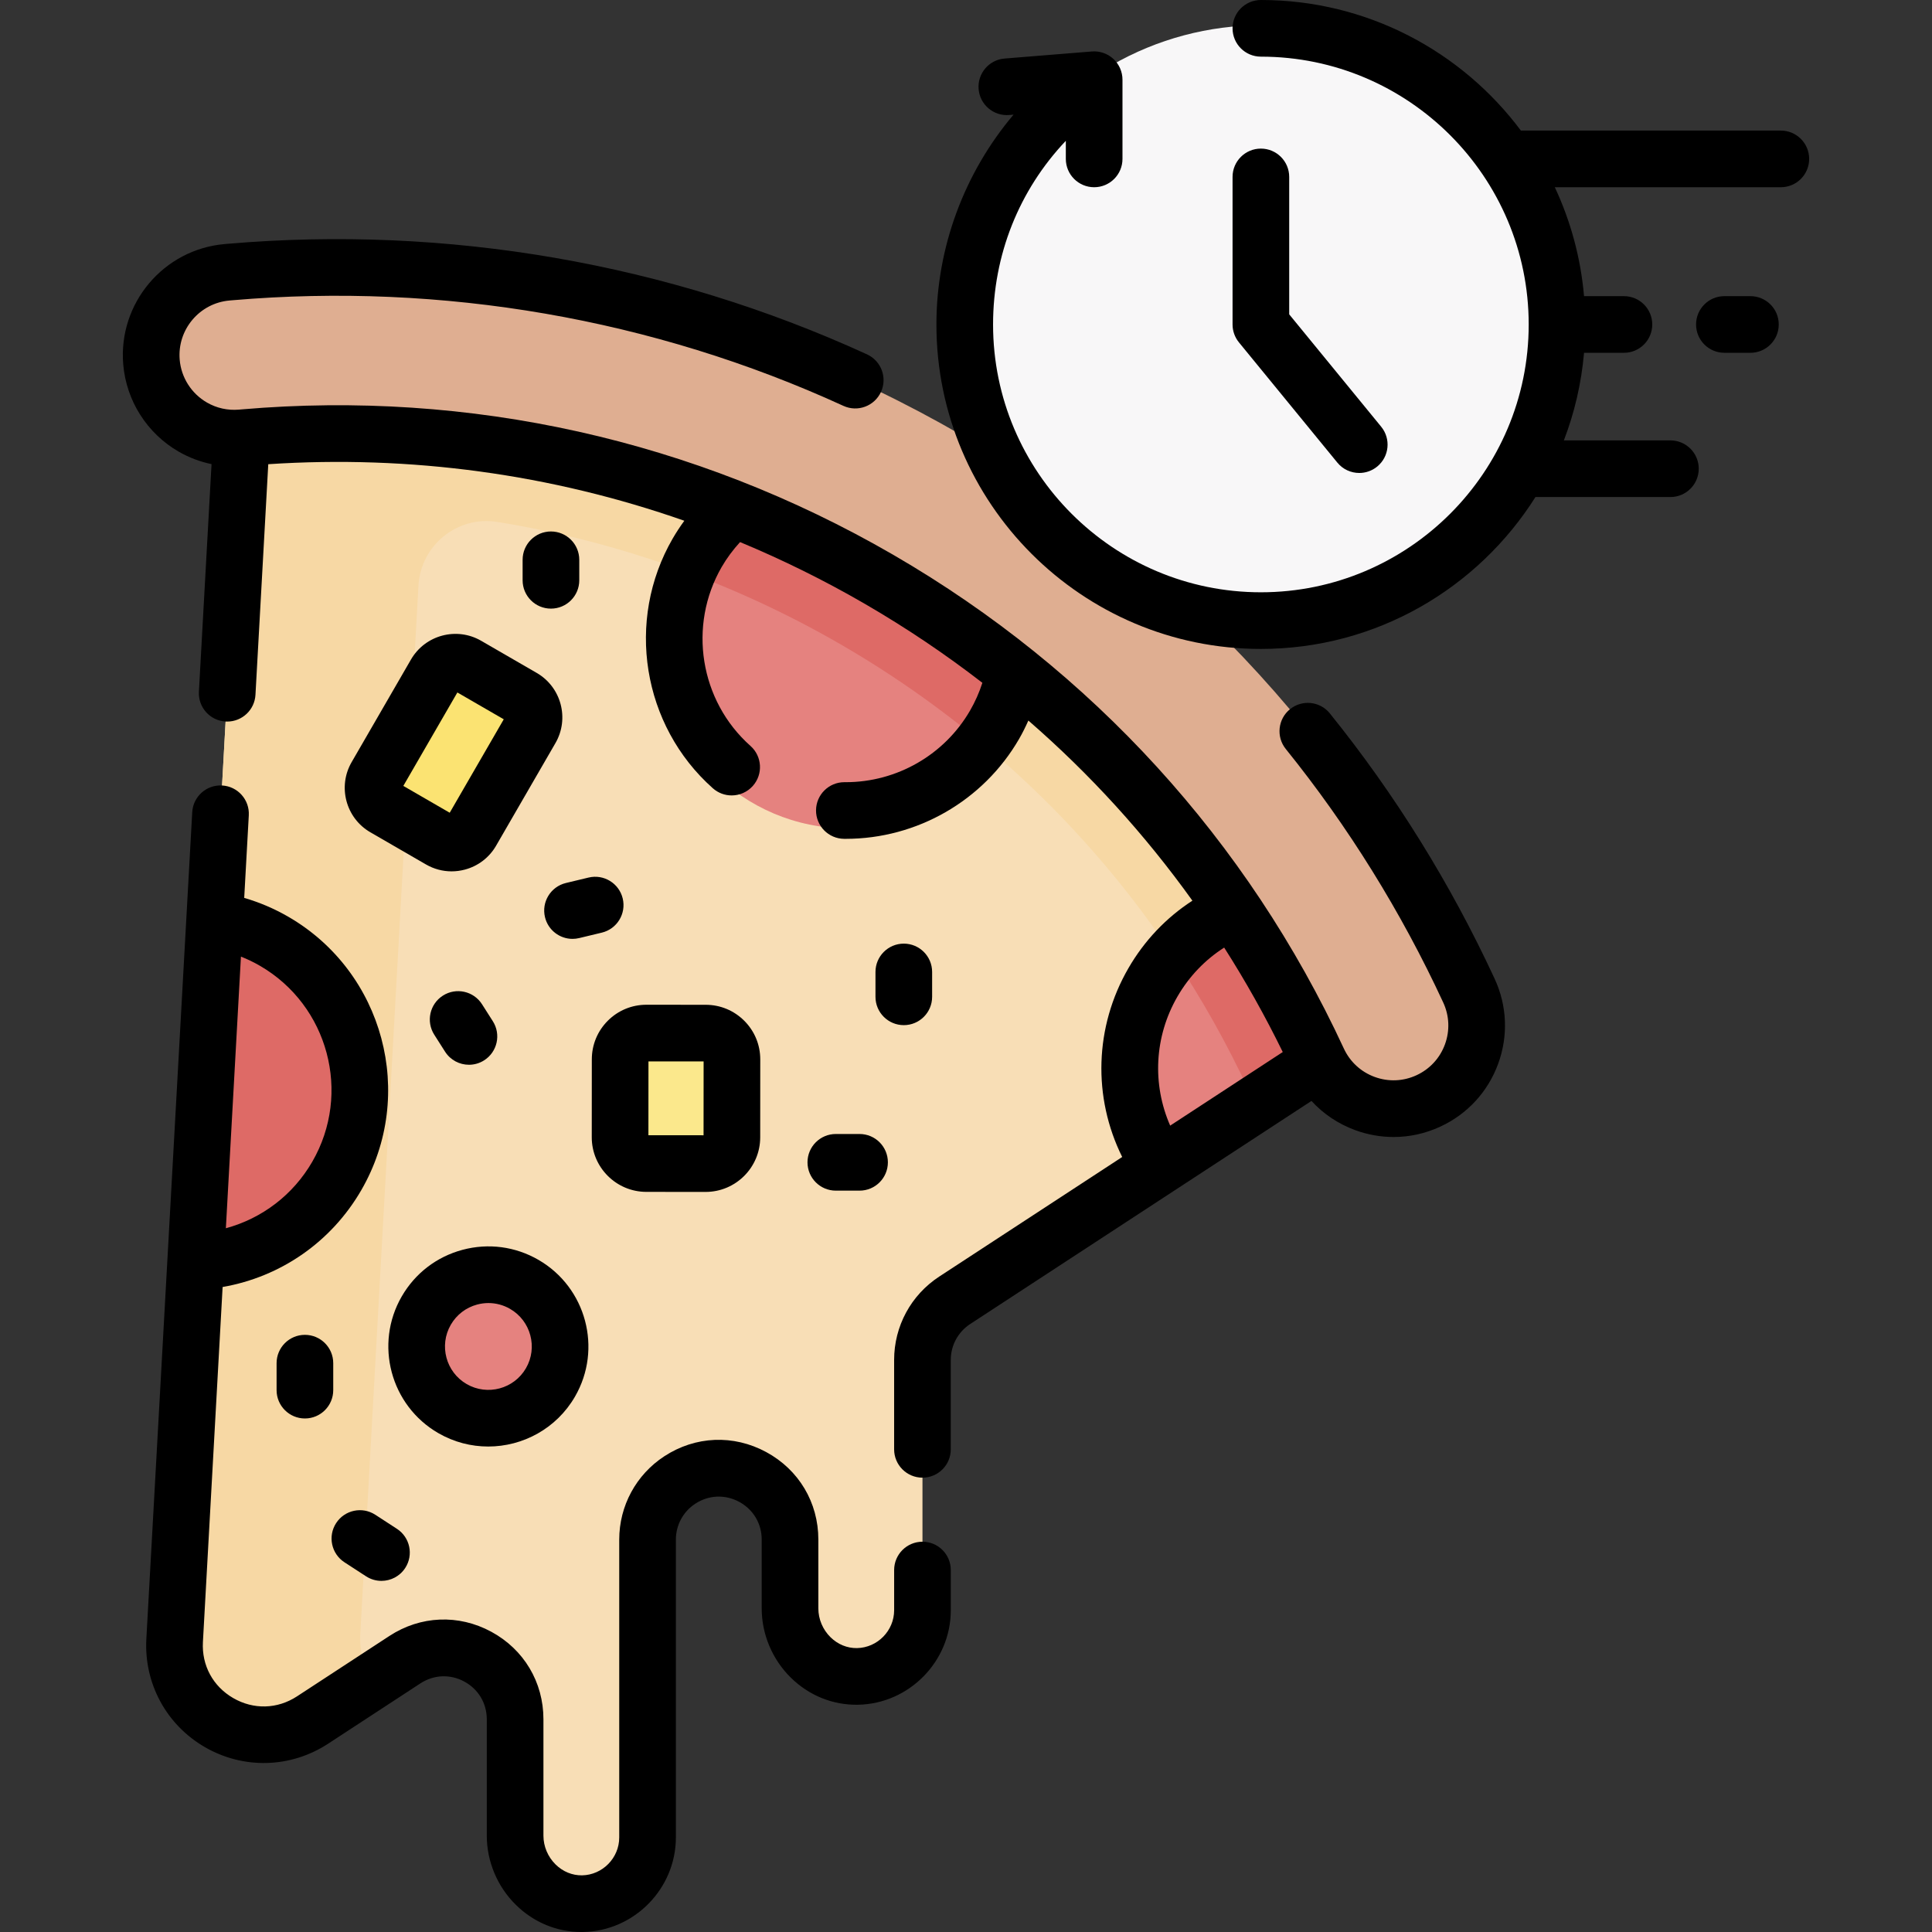 <svg id="Capa_1" enable-background="new 0 0 511.56 511.56" height="512" viewBox="0 0 511.56 511.56" width="512" xmlns="http://www.w3.org/2000/svg"><rect x="0" y="0" width="511.56" height="511.56" fill="#333333" stroke="none"/><g><g><g><path d="m373.645 263.936-25.1 17.77-95.75 62.59c-5.33 3.48-8.54 9.42-8.54 15.78v66.28c0 9.57-7.67 17.35-17.2 17.53-9.83.18-17.87-8.16-17.87-17.99v-18.24c0-14.98-16.64-23.98-29.18-15.78-2.67 1.74-4.8 4.1-6.27 6.81s-2.27 5.79-2.27 8.97v78.87c0 9.57-7.67 17.35-17.2 17.53-9.83.18-17.87-8.16-17.87-17.99v-30.83c0-14.98-16.64-23.98-29.18-15.78l-24.49 16c-16.21 10.57-37.56-1.78-36.49-21.1l17.67-318.42v-25.88l100.44 7.53s119.5 67.01 121.44 67.78c1.94.78 87.86 98.57 87.86 98.57z" fill="#f8deb6"/></g><g><path d="m285.785 165.366c-1.94-.77-121.44-67.78-121.44-67.78l-61.647-4.622-38.793-2.908v25.88l-17.67 318.42c-1.07 19.32 20.28 31.67 36.49 21.1l15.616-10.202c-2.077-3.693-3.195-8.059-2.93-12.855l15.39-277.324c.593-10.693 10.302-18.586 20.874-16.876 31.843 5.151 62.698 16.1 90.9 32.411l.281.163c47.556 27.588 84.909 68.538 108.019 118.422.482 1.04 1.013 2.047 1.573 3.033l16.096-10.522 25.1-17.77c.001 0-85.919-97.79-87.859-98.57z" fill="#f7d8a4"/><circle cx="224.453" cy="169.151" fill="#e5827f" r="50.207"/><path d="m178.016 150.055c15.386 5.448 30.312 12.315 44.559 20.554l.281.163c14.722 8.54 28.463 18.364 41.109 29.334 6.693-8.53 10.694-19.273 10.694-30.956 0-3.6-.387-7.109-1.107-10.494-15.363-8.531-42.523-23.719-65.918-36.816-13.427 4.774-24.218 15.098-29.618 28.215z" fill="#de6a66"/><path d="m373.645 263.936-25.1 17.77-41.35 27.03-.63-.97c-9.07-13.91-10.17-32.3-1.29-47.65 5.1-8.82 12.71-15.29 21.41-19.02l19.38-8.47c15.34 17.38 27.58 31.31 27.58 31.31z" fill="#e5827f"/><path d="m346.065 232.626-19.38 8.47c-6.102 2.616-11.663 6.585-16.202 11.761 7.677 11.484 14.5 23.618 20.393 36.337.482 1.04 1.013 2.047 1.573 3.033l16.096-10.522 25.1-17.77c0 .001-12.24-13.929-27.58-31.309z" fill="#de6a66"/><g><path d="m51.029 113.069c-6.01-3.475-10.282-9.732-10.921-17.173-1.039-12.106 7.931-22.762 20.037-23.801l.816-.07c67.791-5.818 134.736 9.108 193.624 43.166.13.075.257.149.387.224 58.983 34.217 105.311 85.006 133.975 146.877 5.107 11.024.31 24.102-10.714 29.21-11.023 5.108-24.101.313-29.21-10.714-24.846-53.63-65.003-97.655-116.13-127.314-.109-.063-.226-.131-.335-.194-51.048-29.523-109.069-42.46-167.833-37.416l-.815.07c-4.665.399-9.115-.687-12.881-2.865z" fill="#dfae91"/></g><circle cx="129.314" cy="356.525" fill="#e5827f" r="18.995"/><path d="m116.54 222.395-14.717-8.511c-2.914-1.685-3.91-5.413-2.225-8.327l15.716-27.174c1.685-2.914 5.413-3.91 8.327-2.225l14.717 8.512c2.914 1.685 3.91 5.413 2.225 8.327l-15.716 27.174c-1.685 2.913-5.413 3.909-8.327 2.224z" fill="#fbe372"/><path d="m186.826 308.1-15.685-.012c-3.843-.003-6.956-3.12-6.953-6.963l.015-20.633c.003-3.843 3.12-6.956 6.963-6.953l15.685.012c3.843.003 6.956 3.12 6.953 6.963l-.015 20.633c-.003 3.843-3.12 6.956-6.963 6.953z" fill="#fbe88c"/><g><g id="XMLID_228_"><g><path d="m72.575 249.226c21.74 12.57 29.17 40.4 16.6 62.14-8.06 13.94-22.39 21.99-37.37 22.66l5.01-90.37h.01c5.4.85 10.73 2.67 15.75 5.57z" fill="#de6a66"/></g></g></g><circle cx="333.86" cy="85.913" fill="#f8f7f8" r="79.219"/></g></g><g><path d="m352.131 188.902c-2.601-3.225-7.321-3.731-10.547-1.131-3.225 2.6-3.73 7.322-1.131 10.546 16.517 20.483 30.542 43.067 41.688 67.126 1.629 3.514 1.791 7.452.457 11.088s-4.004 6.536-7.52 8.164c-3.514 1.629-7.45 1.792-11.087.458-3.636-1.333-6.535-4.003-8.164-7.519-25.497-55.035-66.706-100.212-119.158-130.641l-.357-.207c-52.38-30.294-111.938-43.573-172.233-38.396l-.811.07c-2.976.254-5.912-.396-8.485-1.885-4.105-2.373-6.797-6.605-7.202-11.321-.684-7.966 5.24-15.004 13.208-15.688l.814-.07c55.462-4.761 111.386 4.911 161.726 27.971 3.764 1.724 8.216.07 9.942-3.695 1.725-3.766.07-8.217-3.695-9.942-52.69-24.136-111.217-34.26-169.258-29.279l-.814.07c-16.207 1.392-28.26 15.709-26.869 31.916.824 9.594 6.297 18.201 14.639 23.024 2.744 1.586 5.689 2.695 8.738 3.329l-3.344 60.251c-.229 4.136 2.937 7.674 7.073 7.904.142.008.282.012.422.012 3.951 0 7.26-3.09 7.481-7.084l3.389-61.063c37.699-2.475 75.003 2.648 110.168 14.975-1.107 1.516-2.144 3.086-3.089 4.721-12.546 21.692-8.071 49.498 10.642 66.115 1.429 1.269 3.206 1.892 4.977 1.892 2.069 0 4.129-.852 5.611-2.52 2.75-3.097 2.469-7.837-.628-10.588-13.409-11.907-16.612-31.837-7.617-47.39 1.375-2.377 3.018-4.566 4.861-6.582 11.224 4.666 22.197 10.082 32.856 16.247l.314.182c10.852 6.295 21.196 13.256 30.989 20.833-.824 2.556-1.912 5.017-3.263 7.351-6.776 11.716-19.369 18.961-32.921 18.961-.12 0-.239-.003-.361-.001-4.114 0-7.466 3.319-7.499 7.441-.032 4.142 3.299 7.526 7.441 7.559.139.001.279.001.418.001 18.893 0 36.454-10.107 45.906-26.451.915-1.581 1.717-3.214 2.458-4.873 16.302 14.158 30.856 30.144 43.434 47.696-6.942 4.504-12.717 10.569-16.945 17.88-8.99 15.544-9.481 34.18-1.646 49.988l-48.449 31.668c-7.476 4.887-11.939 13.136-11.939 22.066v23.677c0 4.142 3.358 7.5 7.5 7.5s7.5-3.358 7.5-7.5v-23.678c0-3.849 1.924-7.404 5.145-9.511l90.36-59.063c3.143 3.428 7.077 6.082 11.568 7.729 3.312 1.215 6.746 1.819 10.172 1.819 4.226 0 8.438-.92 12.385-2.75 7.15-3.312 12.582-9.21 15.296-16.608 2.714-7.397 2.384-15.409-.928-22.559-11.658-25.169-26.335-48.8-43.618-70.235zm-40.36 74.965c3.078-5.322 7.296-9.723 12.371-12.965 5.659 8.872 10.836 18.102 15.509 27.657l-29.809 19.484c-4.798-10.964-4.204-23.571 1.929-34.176z"/><path d="m116.05 379.461c4.166 2.409 8.722 3.554 13.22 3.554 9.157 0 18.076-4.745 22.98-13.225 7.313-12.647 2.975-28.886-9.671-36.2-6.125-3.543-13.265-4.489-20.103-2.662-6.837 1.827-12.554 6.207-16.097 12.333-7.314 12.646-2.976 28.885 9.671 36.2zm3.314-28.69c1.538-2.658 4.018-4.558 6.984-5.351.988-.264 1.99-.395 2.986-.395 1.994 0 3.963.524 5.735 1.549 5.487 3.173 7.369 10.219 4.196 15.706-3.174 5.487-10.218 7.369-15.706 4.196-5.486-3.173-7.369-10.219-4.195-15.705z"/><path d="m108.822 174.627-15.716 27.174c-3.753 6.489-1.527 14.821 4.962 18.575l14.717 8.511c2.097 1.212 4.425 1.832 6.784 1.832 1.177 0 2.363-.154 3.531-.466 3.508-.938 6.442-3.185 8.259-6.328l15.716-27.174c3.752-6.489 1.526-14.821-4.963-18.574l-14.717-8.512c-6.489-3.754-14.821-1.526-18.573 4.962zm10.256 40.572-12.284-7.104 14.309-24.741 12.284 7.104z"/><path d="m156.703 280.486-.016 20.633c-.006 7.972 6.475 14.463 14.448 14.469l15.685.012h.011c7.967 0 14.452-6.479 14.458-14.448l.015-20.632c.003-3.862-1.498-7.494-4.227-10.227s-6.359-4.239-10.221-4.242l-15.685-.012c-.004 0-.008 0-.011 0-3.858 0-7.486 1.501-10.216 4.227-2.732 2.729-4.238 6.359-4.241 10.22zm15 .554 14.602.011-.015 19.549-14.602-.011z"/><path d="m145.88 140.724c-4.142 0-7.5 3.358-7.5 7.5v5.429c0 4.142 3.358 7.5 7.5 7.5s7.5-3.358 7.5-7.5v-5.429c0-4.142-3.358-7.5-7.5-7.5z"/><path d="m124.172 281.93c1.378 0 2.773-.379 4.021-1.175 3.494-2.225 4.523-6.861 2.298-10.354l-2.857-4.487c-2.225-3.495-6.862-4.523-10.354-2.298-3.494 2.225-4.523 6.861-2.298 10.354l2.857 4.487c1.43 2.246 3.855 3.473 6.333 3.473z"/><path d="m155.842 232.362-6 1.441c-4.027.967-6.508 5.017-5.541 9.044.826 3.439 3.899 5.75 7.286 5.75.58 0 1.169-.068 1.758-.209l6-1.441c4.027-.967 6.508-5.017 5.541-9.044-.967-4.028-5.015-6.51-9.044-5.541z"/><path d="m239.311 271.441c4.142 0 7.5-3.358 7.5-7.5v-6.584c0-4.142-3.358-7.5-7.5-7.5s-7.5 3.358-7.5 7.5v6.584c0 4.142 3.358 7.5 7.5 7.5z"/><path d="m221.311 300.262c-4.142 0-7.5 3.358-7.5 7.5s3.358 7.5 7.5 7.5h6.286c4.142 0 7.5-3.358 7.5-7.5s-3.358-7.5-7.5-7.5z"/><path d="m80.735 353.444c-4.142 0-7.5 3.358-7.5 7.5v7.143c0 4.142 3.358 7.5 7.5 7.5s7.5-3.358 7.5-7.5v-7.143c0-4.142-3.358-7.5-7.5-7.5z"/><path d="m91.204 413.662 5.714 3.714c1.262.821 2.679 1.213 4.081 1.213 2.454 0 4.858-1.203 6.295-3.414 2.258-3.473 1.272-8.118-2.201-10.375l-5.714-3.714c-3.473-2.258-8.119-1.272-10.375 2.201-2.258 3.473-1.273 8.118 2.2 10.375z"/><path d="m354.102 122.484c1.482 1.812 3.637 2.75 5.808 2.75 1.671 0 3.353-.556 4.747-1.696 3.205-2.624 3.677-7.349 1.053-10.554l-24.35-29.748v-36.389c0-4.142-3.357-7.5-7.5-7.5s-7.5 3.358-7.5 7.5v39.067c0 1.732.6 3.41 1.696 4.75z"/><path d="m471.534 34.573h-68.829c-15.681-20.973-40.704-34.573-68.845-34.573-4.143 0-7.5 3.358-7.5 7.5s3.357 7.5 7.5 7.5c39.102 0 70.913 31.812 70.913 70.914s-31.812 70.913-70.913 70.913-70.914-31.812-70.914-70.913c0-18.423 6.901-35.583 19.267-48.631v4.791c0 4.142 3.357 7.5 7.5 7.5s7.5-3.358 7.5-7.5v-20.97c0-2.094-.876-4.093-2.415-5.513s-3.604-2.131-5.69-1.962l-23.116 1.871c-4.129.335-7.205 3.953-6.87 8.082.335 4.127 3.942 7.2 8.081 6.87l1.164-.094c-13.005 15.389-20.42 35.108-20.42 55.556 0 47.373 38.541 85.913 85.914 85.913 30.589 0 57.476-16.081 72.702-40.221h35.734c4.143 0 7.5-3.358 7.5-7.5s-3.357-7.5-7.5-7.5h-28.212c2.805-7.308 4.637-15.089 5.342-23.192h10.563c4.143 0 7.5-3.358 7.5-7.5s-3.357-7.5-7.5-7.5h-10.563c-.889-10.228-3.572-19.947-7.742-28.841h59.85c4.143 0 7.5-3.358 7.5-7.5s-3.359-7.5-7.501-7.5z"/><path d="m463.482 78.414h-6.893c-4.143 0-7.5 3.358-7.5 7.5s3.357 7.5 7.5 7.5h6.893c4.143 0 7.5-3.358 7.5-7.5s-3.358-7.5-7.5-7.5z"/><path d="m244.253 408.22c-4.142 0-7.5 3.358-7.5 7.5v10.635c0 5.43-4.414 9.931-9.839 10.032-2.578.044-5.065-.971-7-2.869-2.052-2.014-3.229-4.792-3.229-7.623v-18.235c0-9.837-5.166-18.505-13.818-23.186-8.65-4.681-18.733-4.262-26.967 1.119-7.476 4.886-11.939 13.135-11.939 22.067v78.865c0 5.43-4.414 9.931-9.839 10.033-2.592.036-5.066-.972-7-2.87-2.052-2.014-3.229-4.792-3.229-7.622v-30.825c0-9.837-5.166-18.505-13.818-23.187-8.651-4.681-18.734-4.263-26.968 1.12l-24.476 15.999c-5.197 3.388-11.506 3.556-16.875.449-5.37-3.105-8.371-8.658-8.027-14.852l5.216-93.994c15.372-2.672 28.787-11.934 36.723-25.655 14.625-25.29 5.95-57.763-19.339-72.388-3.698-2.139-7.605-3.801-11.666-4.986l1.213-21.862c.229-4.136-2.937-7.674-7.073-7.904-4.134-.228-7.674 2.937-7.904 7.073l-12.148 218.886c-.654 11.777 5.283 22.762 15.494 28.667 10.21 5.906 22.692 5.573 32.583-.873l24.485-16.004c3.548-2.319 7.895-2.5 11.624-.483 3.729 2.018 5.956 5.753 5.956 9.994v30.825c0 6.831 2.814 13.511 7.721 18.327 4.72 4.632 10.855 7.167 17.325 7.166.154 0 .309-.001.463-.004 13.542-.254 24.558-11.482 24.558-25.03v-78.865c0-3.85 1.923-7.405 5.146-9.511 3.549-2.319 7.895-2.499 11.623-.482 3.729 2.018 5.956 5.753 5.956 9.993v18.235c0 6.831 2.814 13.512 7.722 18.328 4.832 4.743 11.161 7.29 17.788 7.161 13.542-.253 24.559-11.481 24.559-25.029v-10.635c-.001-4.142-3.359-7.5-7.501-7.5zm-175.436-152.501c18.129 10.484 24.349 33.764 13.864 51.894-5.083 8.789-13.314 15.01-22.875 17.605l3.991-71.925c1.723.682 3.4 1.488 5.02 2.426z"/></g></g></svg>